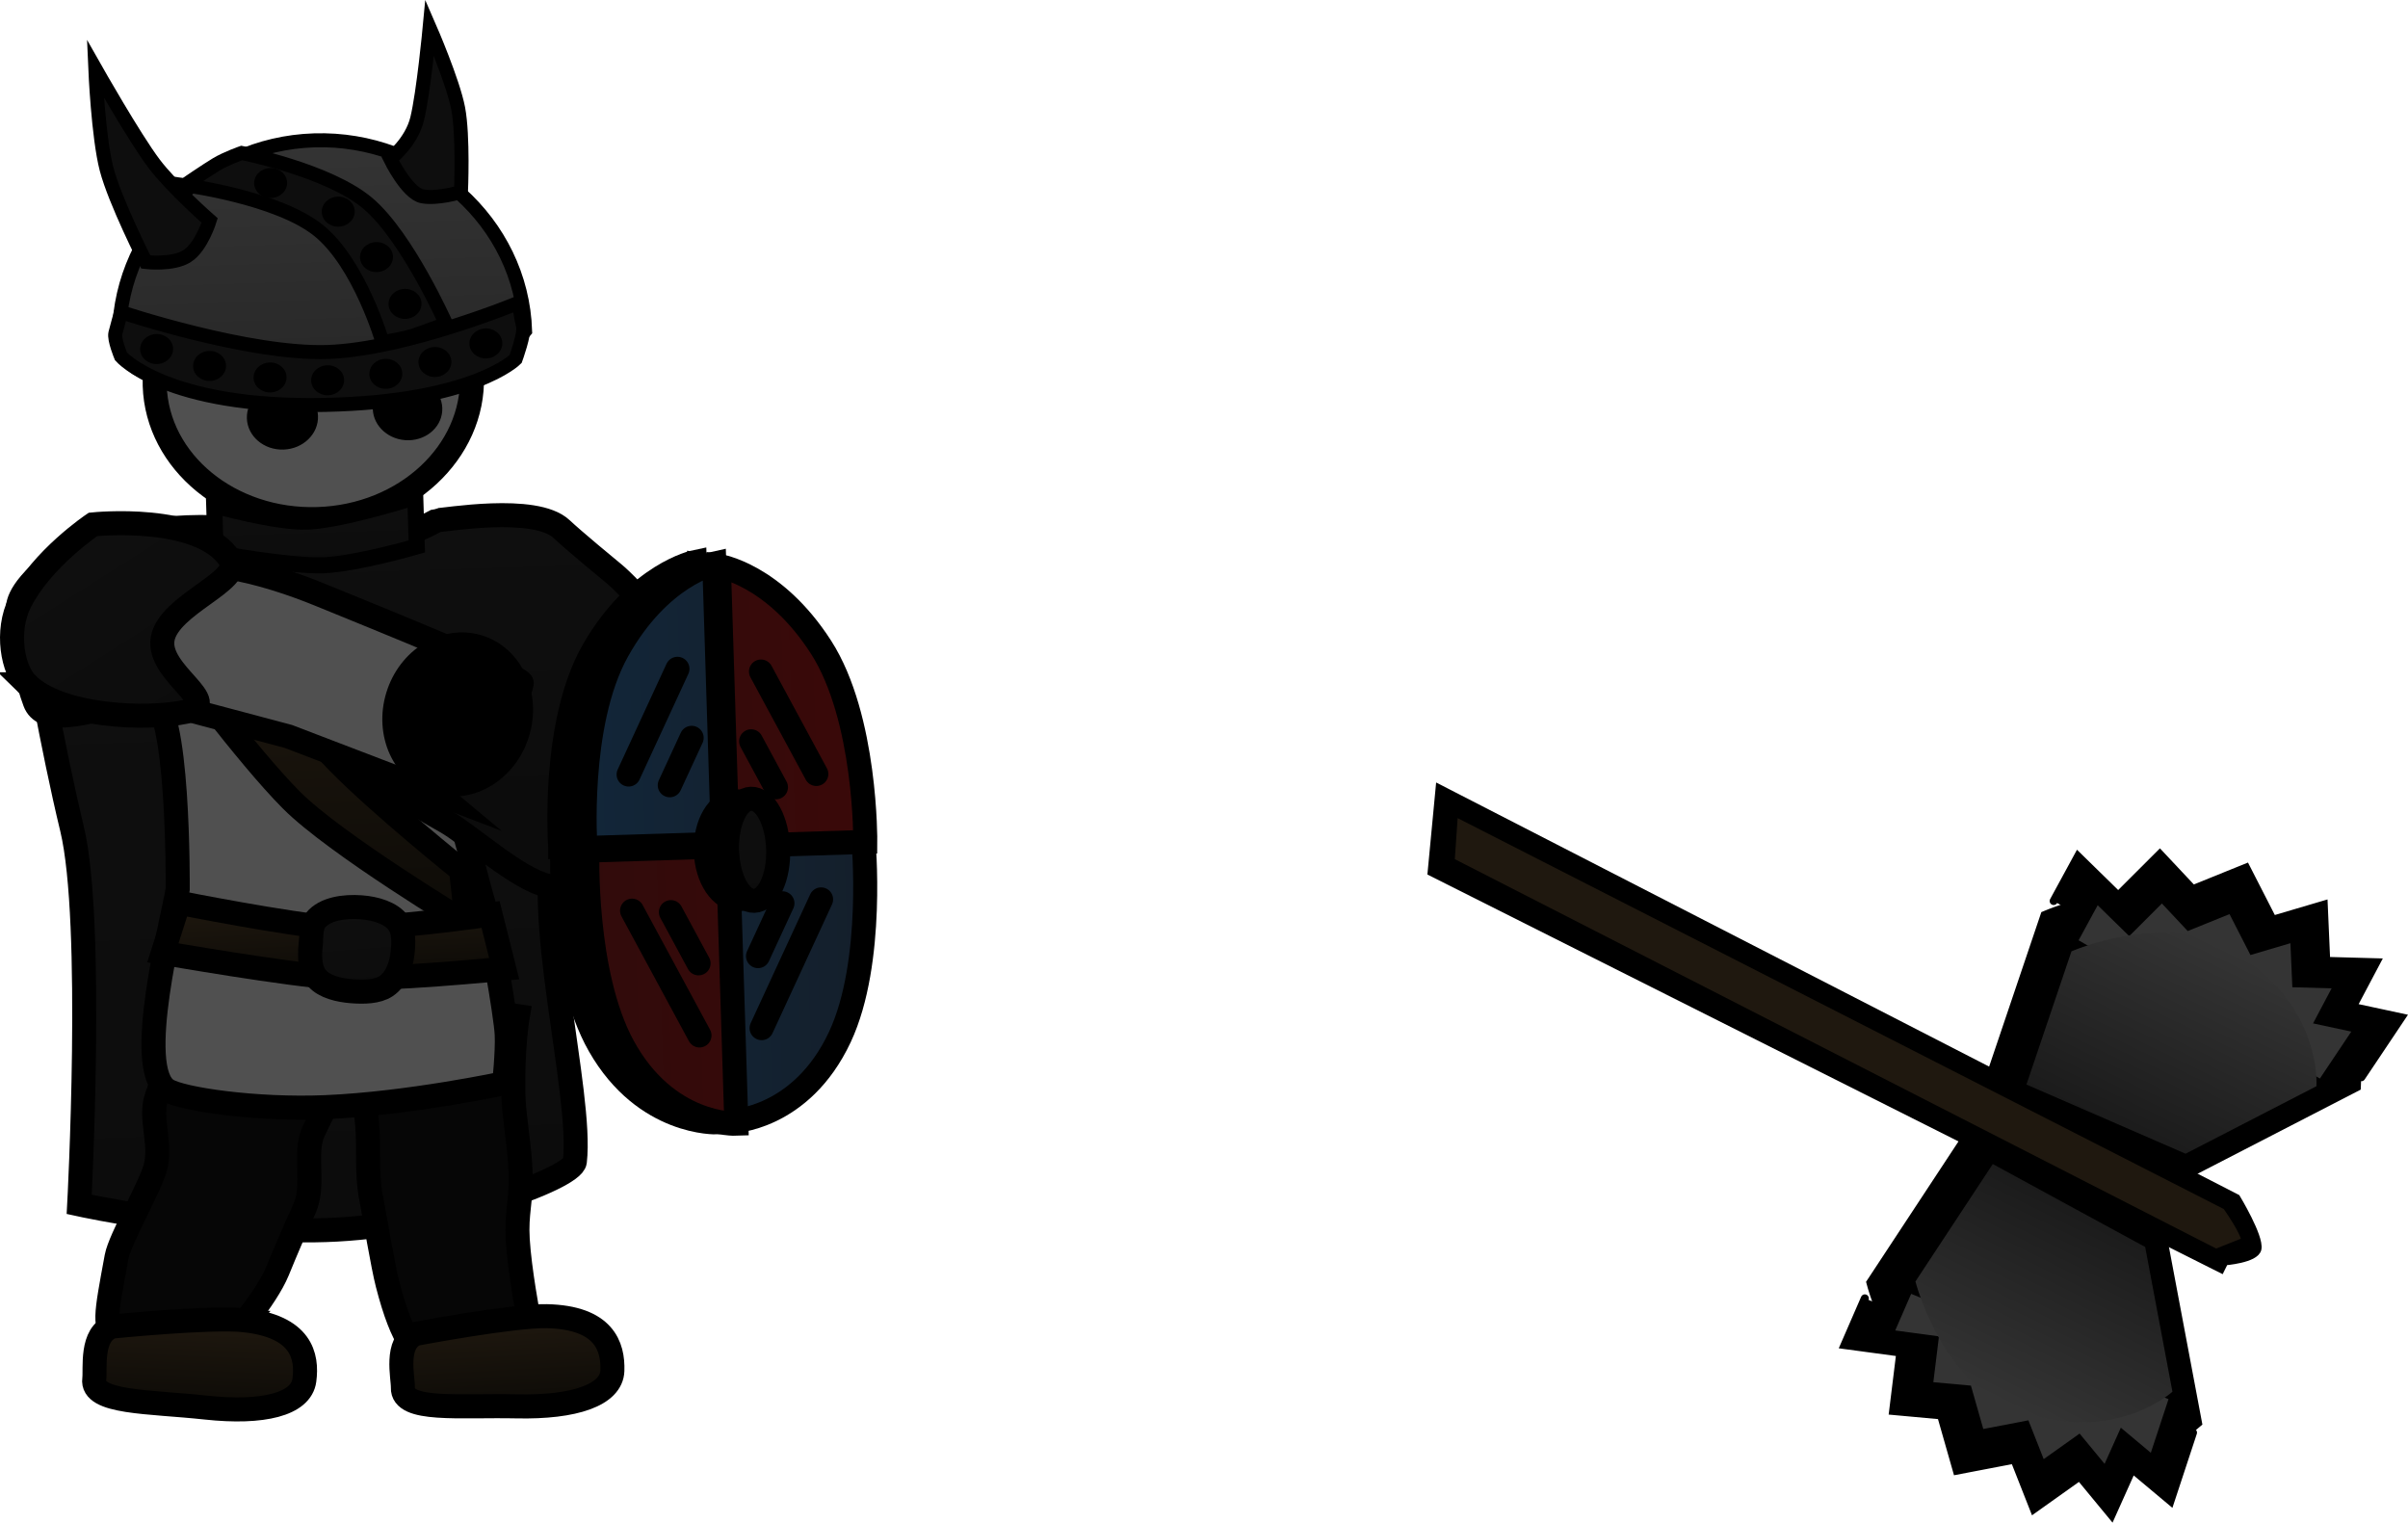<svg version="1.1" xmlns="http://www.w3.org/2000/svg" xmlns:xlink="http://www.w3.org/1999/xlink" width="150.326" height="95.044" viewBox="0,0,150.326,95.044"><defs><linearGradient x1="237.879" y1="146.678" x2="239.02" y2="183.604" gradientUnits="userSpaceOnUse" id="color-1"><stop offset="0" stop-color="#0f0f0f"/><stop offset="1" stop-color="#0c0c0c"/></linearGradient><linearGradient x1="237.333" y1="146.136" x2="237.91" y2="164.786" gradientUnits="userSpaceOnUse" id="color-2"><stop offset="0" stop-color="#1f180f"/><stop offset="1" stop-color="#0d0b07"/></linearGradient><linearGradient x1="238.329" y1="162.754" x2="238.576" y2="168.025" gradientUnits="userSpaceOnUse" id="color-3"><stop offset="0" stop-color="#1f180f"/><stop offset="1" stop-color="#0d0b07"/></linearGradient><linearGradient x1="239.759" y1="163.453" x2="240.181" y2="168.78" gradientUnits="userSpaceOnUse" id="color-4"><stop offset="0" stop-color="#0f0f0f"/><stop offset="1" stop-color="#0c0c0c"/></linearGradient><linearGradient x1="249.18" y1="189.128" x2="249.484" y2="194.721" gradientUnits="userSpaceOnUse" id="color-5"><stop offset="0" stop-color="#1f180f"/><stop offset="1" stop-color="#0d0b07"/></linearGradient><linearGradient x1="230.311" y1="189.154" x2="230.059" y2="194.755" gradientUnits="userSpaceOnUse" id="color-6"><stop offset="0" stop-color="#1f180f"/><stop offset="1" stop-color="#0d0b07"/></linearGradient><linearGradient x1="237.997" y1="139.354" x2="238.602" y2="158.953" gradientUnits="userSpaceOnUse" id="color-7"><stop offset="0" stop-color="#0f0f0f"/><stop offset="1" stop-color="#0c0c0c"/></linearGradient><linearGradient x1="237.316" y1="115.616" x2="238.086" y2="140.205" gradientUnits="userSpaceOnUse" id="color-8"><stop offset="0" stop-color="#343434"/><stop offset="1" stop-color="#1f1f1f"/></linearGradient><linearGradient x1="237.346" y1="138.079" x2="237.472" y2="142.153" gradientUnits="userSpaceOnUse" id="color-9"><stop offset="0" stop-color="#0f0f0f"/><stop offset="1" stop-color="#0c0c0c"/></linearGradient><linearGradient x1="221.929" y1="141.773" x2="228.633" y2="152.323" gradientUnits="userSpaceOnUse" id="color-10"><stop offset="0" stop-color="#0f0f0f"/><stop offset="1" stop-color="#0c0c0c"/></linearGradient><linearGradient x1="351.089" y1="177.867" x2="356.775" y2="166.062" gradientUnits="userSpaceOnUse" id="color-11"><stop offset="0" stop-color="#1b1b1b"/><stop offset="1" stop-color="#343434"/></linearGradient><linearGradient x1="348.952" y1="182.903" x2="343.139" y2="194.647" gradientUnits="userSpaceOnUse" id="color-12"><stop offset="0" stop-color="#1b1b1b"/><stop offset="1" stop-color="#343434"/></linearGradient><linearGradient x1="254.233" y1="159.705" x2="271.636" y2="159.16" gradientUnits="userSpaceOnUse" id="color-13"><stop offset="0" stop-color="#122639"/><stop offset="1" stop-color="#141f2b"/></linearGradient><linearGradient x1="254.322" y1="159.869" x2="271.725" y2="159.324" gradientUnits="userSpaceOnUse" id="color-14"><stop offset="0" stop-color="#310b0b"/><stop offset="1" stop-color="#3a0909"/></linearGradient><linearGradient x1="263.6" y1="156.868" x2="263.791" y2="162.99" gradientUnits="userSpaceOnUse" id="color-15"><stop offset="0" stop-color="#000000"/><stop offset="1" stop-color="#0c0c0c"/></linearGradient><linearGradient x1="264.583" y1="156.713" x2="264.783" y2="163.084" gradientUnits="userSpaceOnUse" id="color-16"><stop offset="0" stop-color="#0f0f0f"/><stop offset="1" stop-color="#0c0c0c"/></linearGradient></defs><g transform="translate(-217.699,-106.855)"><g data-paper-data="{&quot;isPaintingLayer&quot;:true}" fill-rule="nonzero" stroke-linejoin="miter" stroke-miterlimit="10" stroke-dasharray="" stroke-dashoffset="0" style="mix-blend-mode: normal"><path d="M247.161,130.312c0.15,4.768 -4.162,8.772 -9.63,8.943c-5.469,0.171 -10.024,-3.556 -10.174,-8.325c-0.15,-4.768 4.162,-8.772 9.63,-8.943c5.469,-0.171 10.024,3.556 10.174,8.325z" fill="#505050" stroke="#000000" stroke-width="1.5" stroke-linecap="butt"/><path d="M222.191,158.567c-1.254,-5.196 -2.362,-11.76 -2.362,-11.76l37.944,2.262c0,0 -3.53,4.861 -5.303,9.935c-1.608,4.602 1.611,16.045 1.116,20.356c-0.122,1.062 -8.219,4.044 -15.56,4.277c-7.04,0.224 -15.383,-1.604 -15.383,-1.604c0,0 0.951,-17.656 -0.451,-23.465z" fill="url(#color-1)" stroke="#000000" stroke-width="1.5" stroke-linecap="butt"/><path d="M244.605,191.46c-0.864,0.118 -1.776,-0.82 -2.714,-4.465c-0.287,-1.114 -0.806,-4.228 -1.035,-5.425c-0.296,-1.549 -0.101,-3.187 -0.243,-4.6c-0.314,-3.125 -0.718,-5.453 -0.718,-5.453c0,0 2.768,-1.109 4.993,-1.414c2.225,-0.305 5.135,0.171 5.135,0.171c0,0 -0.329,1.88 -0.275,4.841c0.026,1.425 0.409,3.373 0.451,4.967c0.049,1.836 -0.28,2.457 -0.178,4.152c0.114,1.902 0.657,4.774 0.657,4.774c0,0 -5.548,2.381 -6.073,2.453z" data-paper-data="{&quot;index&quot;:null}" fill="#060606" stroke="#000000" stroke-width="1.5" stroke-linecap="butt"/><path d="M225.016,190.12c-0.899,-0.261 -0.724,-1.113 -0.038,-4.814c0.21,-1.131 2.126,-4.423 2.428,-5.605c0.392,-1.529 -0.404,-3.066 0.079,-4.405c1.069,-2.964 1.698,-5.245 1.698,-5.245c0,0 3.203,0.175 5.519,0.846c2.316,0.671 4.96,2.342 4.96,2.342c0,0 -1.15,1.563 -2.402,4.268c-0.603,1.302 0.111,3.324 -0.55,4.786c-0.761,1.683 -1.029,2.3 -1.676,3.878c-0.726,1.771 -2.983,4.315 -2.983,4.315c0,0 -6.489,-0.207 -7.035,-0.365z" data-paper-data="{&quot;index&quot;:null}" fill="#060606" stroke="#000000" stroke-width="1.5" stroke-linecap="butt"/><path d="M227.064,150.483c-0.539,0.012 -5.366,-6.554 -2.712,-8.222c4.625,-2.907 10.446,-1.635 12.75,-1.706c1.958,-0.061 8.732,-2.008 13.185,0.594c1.929,1.128 -3.968,8.531 -4.014,8.791c-0.835,4.734 0.364,8.732 0.75,10.068c0.116,0.402 0.448,1.817 0.886,3.321c0.388,1.331 1.366,6.882 1.423,8.107c0.05,1.079 -0.158,3.033 -0.158,3.033c0,0 -5.944,1.273 -11.142,1.494c-4.37,0.186 -9.027,-0.501 -9.913,-1.076c-2.085,-1.354 0.342,-10.536 0.675,-12.535c0,0 0.097,-11.909 -1.732,-11.869z" fill="#505050" stroke="#000000" stroke-width="1.5" stroke-linecap="butt"/><path d="M228.432,147.667l3.777,-1.369c0,0 4.065,5.559 6.582,8.121c2.675,2.723 7.686,6.741 7.686,6.741l0.374,3.342c0,0 -8.201,-4.936 -10.962,-7.707c-2.806,-2.816 -7.457,-9.128 -7.457,-9.128z" fill="url(#color-2)" stroke="#000000" stroke-width="1.5" stroke-linecap="butt"/><path d="M228.867,163.205c0,0 6.96,1.378 9.643,1.558c2.852,0.191 9.815,-0.823 9.815,-0.823l0.85,3.383c0,0 -7.48,0.743 -10.4,0.571c-2.967,-0.175 -10.91,-1.561 -10.91,-1.561z" fill="url(#color-3)" stroke="#000000" stroke-width="1.5" stroke-linecap="butt"/><path d="M237.09,165.897c0.053,-0.495 0.001,-1.22 0.304,-1.596c0.583,-0.723 1.802,-0.89 2.846,-0.813c0.901,0.067 1.868,0.35 2.331,0.982c0.352,0.48 0.328,1.227 0.262,1.852c-0.084,0.793 -0.378,1.658 -1.039,2.093c-0.545,0.36 -1.394,0.369 -2.111,0.316c-0.82,-0.061 -1.73,-0.275 -2.2,-0.817c-0.438,-0.506 -0.467,-1.319 -0.393,-2.017z" fill="url(#color-4)" stroke="#000000" stroke-width="1.5" stroke-linecap="butt"/><path d="M251.822,189.011c3.599,0.077 4.157,1.891 4.106,3.403c-0.05,1.511 -2.366,2.305 -5.965,2.227c-3.599,-0.077 -7.164,0.345 -7.114,-1.166c0.021,-0.632 -0.529,-2.811 0.815,-3.363c0,0 6.063,-1.145 8.158,-1.101z" data-paper-data="{&quot;index&quot;:null}" fill="url(#color-5)" stroke="#000000" stroke-width="1.5" stroke-linecap="butt"/><path d="M232.951,189.265c3.573,0.387 3.948,2.243 3.748,3.745c-0.2,1.502 -2.582,2.093 -6.155,1.706c-3.573,-0.387 -7.161,-0.274 -6.961,-1.776c0.084,-0.628 -0.247,-2.847 1.144,-3.282c0,0 6.145,-0.619 8.225,-0.394z" data-paper-data="{&quot;index&quot;:null}" fill="url(#color-6)" stroke="#000000" stroke-width="1.5" stroke-linecap="butt"/><path d="M220.91,142.035c1.908,-1.519 6.603,-2.526 10.905,-2.235c2.095,0.142 4.428,1.558 5.663,1.514c4.493,-0.162 7.498,-1.995 7.522,-1.993c0.362,0.022 6.11,-1 7.758,0.56c0.708,0.67 2.898,2.484 3.268,2.784c0.903,0.735 4.876,4.85 4.309,6.612c-0.167,0.52 -1.651,1.745 -1.991,3.393c-0.24,1.164 0.708,2.701 0.376,3.64c-0.856,2.419 -1.84,4.729 -2.601,5.02c-1.476,0.564 -2.029,1.302 -4.221,0.817c-1.899,-0.42 -4.915,-3.205 -6.419,-4.038c-4.661,-2.583 -11.846,-7.835 -14.299,-8.563c-2.402,-0.712 -10.317,3.771 -11.304,1.128c-0.987,-2.643 -1.041,-5.796 -1.041,-5.796c0,0 -0.276,-0.97 2.075,-2.841z" data-paper-data="{&quot;index&quot;:null}" fill="url(#color-7)" stroke="#000000" stroke-width="1.5" stroke-linecap="butt"/><path d="M240.976,132.203c0.079,-1.088 1.112,-1.9 2.308,-1.813c1.196,0.087 2.101,1.039 2.022,2.127c-0.079,1.088 -1.112,1.9 -2.308,1.813c-1.196,-0.087 -2.101,-1.039 -2.022,-2.127z" fill="#000000" stroke="#000000" stroke-width="0" stroke-linecap="butt"/><path d="M233.111,132.968c-0.035,-1.116 0.931,-2.051 2.157,-2.09c1.226,-0.038 2.248,0.835 2.283,1.95c0.035,1.116 -0.931,2.051 -2.157,2.09c-1.226,0.038 -2.248,-0.835 -2.283,-1.95z" fill="#000000" stroke="#000000" stroke-width="0" stroke-linecap="butt"/><g stroke-width="0.875"><path d="M225.133,128.304c-0.213,-6.79 5.242,-12.471 12.183,-12.688c6.941,-0.218 12.951,5.104 13.164,11.894c0,0 -2.519,3.09 -7.932,3.955c-7.003,1.118 -17.321,-0.185 -17.414,-3.16z" fill="url(#color-8)" stroke="#000000" stroke-linecap="butt"/><path d="M250.352,127.204c0.122,0.461 -0.465,2.064 -0.465,2.064c0,0 -2.63,2.67 -11.918,2.862c-9.905,0.205 -12.716,-3.027 -12.716,-3.027c0,0 -0.445,-1.059 -0.352,-1.445c0.11,-0.452 0.362,-1.317 0.362,-1.317c0,0 7.98,2.662 12.915,2.484c4.935,-0.178 11.912,-3.079 11.912,-3.079c0,0 0.145,1.016 0.262,1.458z" fill="#0e0e0e" stroke="#000000" stroke-linecap="round"/><path d="M229.227,118.415c0,0 1.391,-0.949 1.992,-1.309c0.614,-0.368 1.569,-0.702 1.569,-0.702c0,0 5.427,1.068 7.883,3.151c2.456,2.083 4.871,7.513 4.871,7.513c0,0 -1.522,0.563 -2.036,0.731c-0.657,0.216 -1.929,0.41 -1.929,0.41c0,0 -1.425,-4.903 -3.993,-6.971c-2.568,-2.069 -8.358,-2.824 -8.358,-2.824z" fill="#0e0e0e" stroke="#000000" stroke-linecap="round"/><path d="M229.391,122.834c-0.892,0.58 -2.59,0.376 -2.59,0.376c0,0 -1.92,-3.777 -2.449,-5.801c-0.522,-1.999 -0.704,-6.269 -0.704,-6.269c0,0 2.425,4.278 3.662,5.921c1.133,1.504 3.477,3.556 3.477,3.556c0,0 -0.505,1.637 -1.396,2.217z" fill="#0e0e0e" stroke="#000000" stroke-linecap="butt"/><path d="M242.062,116.774c0,0 1.32,-1.011 1.683,-2.513c0.397,-1.642 0.777,-5.675 0.777,-5.675c0,0 1.457,3.344 1.78,5.043c0.328,1.72 0.174,5.213 0.174,5.213c0,0 -1.46,0.444 -2.41,0.268c-0.949,-0.176 -2.004,-2.336 -2.004,-2.336z" data-paper-data="{&quot;index&quot;:null}" fill="#0e0e0e" stroke="#000000" stroke-linecap="butt"/><path d="M243.822,129.483c-0.016,-0.517 0.431,-0.951 0.999,-0.968c0.568,-0.018 1.042,0.387 1.058,0.904c0.016,0.517 -0.431,0.951 -0.999,0.968c-0.568,0.018 -1.042,-0.387 -1.058,-0.904z" fill="#000000" stroke="none" stroke-linecap="butt"/><path d="M247.002,128.324c-0.016,-0.517 0.431,-0.951 0.999,-0.968c0.568,-0.018 1.042,0.387 1.058,0.904c0.016,0.517 -0.431,0.951 -0.999,0.968c-0.568,0.018 -1.042,-0.387 -1.058,-0.904z" fill="#000000" stroke="none" stroke-linecap="butt"/><path d="M240.756,130.221c-0.016,-0.517 0.431,-0.951 0.999,-0.968c0.568,-0.018 1.042,0.387 1.058,0.904c0.016,0.517 -0.431,0.951 -0.999,0.968c-0.568,0.018 -1.042,-0.387 -1.058,-0.904z" fill="#000000" stroke="none" stroke-linecap="butt"/><path d="M237.124,130.623c-0.016,-0.517 0.431,-0.951 0.999,-0.968c0.568,-0.018 1.042,0.387 1.058,0.904c0.016,0.517 -0.431,0.951 -0.999,0.968c-0.568,0.018 -1.042,-0.387 -1.058,-0.904z" fill="#000000" stroke="none" stroke-linecap="butt"/><path d="M233.53,130.447c-0.016,-0.517 0.431,-0.951 0.999,-0.968c0.568,-0.018 1.042,0.387 1.058,0.904c0.016,0.517 -0.431,0.951 -0.999,0.968c-0.568,0.018 -1.042,-0.387 -1.058,-0.904z" fill="#000000" stroke="none" stroke-linecap="butt"/><path d="M229.753,129.729c-0.016,-0.517 0.431,-0.951 0.999,-0.968c0.568,-0.018 1.042,0.387 1.058,0.904c0.016,0.517 -0.431,0.951 -0.999,0.968c-0.568,0.018 -1.042,-0.387 -1.058,-0.904z" fill="#000000" stroke="none" stroke-linecap="butt"/><path d="M226.448,128.673c-0.016,-0.517 0.431,-0.951 0.999,-0.968c0.568,-0.018 1.042,0.387 1.058,0.904c0.016,0.517 -0.431,0.951 -0.999,0.968c-0.568,0.018 -1.042,-0.387 -1.058,-0.904z" fill="#000000" stroke="none" stroke-linecap="butt"/><path d="M241.956,125.855c-0.016,-0.517 0.431,-0.951 0.999,-0.968c0.568,-0.018 1.042,0.387 1.058,0.904c0.016,0.517 -0.431,0.951 -0.999,0.968c-0.568,0.018 -1.042,-0.387 -1.058,-0.904z" fill="#000000" stroke="none" stroke-linecap="butt"/><path d="M240.175,122.934c-0.016,-0.517 0.431,-0.951 0.999,-0.968c0.568,-0.018 1.042,0.387 1.058,0.904c0.016,0.517 -0.431,0.951 -0.999,0.968c-0.568,0.018 -1.042,-0.387 -1.058,-0.904z" fill="#000000" stroke="none" stroke-linecap="butt"/><path d="M237.785,120.097c-0.016,-0.517 0.431,-0.951 0.999,-0.968c0.568,-0.018 1.042,0.387 1.058,0.904c0.016,0.517 -0.431,0.951 -0.999,0.968c-0.568,0.018 -1.042,-0.387 -1.058,-0.904z" fill="#000000" stroke="none" stroke-linecap="butt"/><path d="M233.566,118.31c-0.016,-0.517 0.431,-0.951 0.999,-0.968c0.568,-0.018 1.042,0.387 1.058,0.904c0.016,0.517 -0.431,0.951 -0.999,0.968c-0.568,0.018 -1.042,-0.387 -1.058,-0.904z" fill="#000000" stroke="none" stroke-linecap="butt"/></g><path d="M231.162,141.365l-0.092,-2.963c0,0 3.876,1.096 5.844,1.014c2.192,-0.091 6.71,-1.536 6.71,-1.536l0.095,3.086c0,0 -3.854,1.111 -5.847,1.174c-2.177,0.069 -6.712,-0.775 -6.712,-0.775z" fill="url(#color-9)" stroke="#000000" stroke-width="1" stroke-linecap="butt"/><path d="M245.071,156.409l-9.37,-3.585l-8.13,-2.162c0,0 -1.764,-1.557 -2.166,-4.051c-0.276,-1.711 1.053,-3.376 1.785,-3.844c2.328,-1.487 6.968,-0.229 10.551,1.238c3.583,1.467 12.599,5.092 12.53,5.494c-0.367,2.146 -5.201,6.909 -5.201,6.909z" data-paper-data="{&quot;index&quot;:null}" fill="#505050" stroke="#000000" stroke-width="1.5" stroke-linecap="butt"/><path d="M219.397,149.568c-0.911,-0.897 -1.359,-3.3 -0.451,-5.122c1.348,-2.703 4.557,-4.858 4.557,-4.858c0,0 6.725,-0.707 8.576,2.207c0.835,1.313 -3.854,2.784 -4.227,4.94c-0.373,2.156 3.896,4.033 1.427,4.553c-2.469,0.521 -7.828,0.303 -9.883,-1.72z" fill="url(#color-10)" stroke="#000000" stroke-width="1.5" stroke-linecap="butt"/><path d="M247.557,147.232c2.065,0.629 3.163,3.028 2.453,5.359c-0.71,2.33 -2.96,3.709 -5.025,3.08c-2.065,-0.629 -3.163,-3.028 -2.453,-5.359c0.71,-2.33 2.96,-3.709 5.025,-3.08z" fill="#000000" stroke="#000000" stroke-width="1.5" stroke-linecap="butt"/><g stroke="#000000"><g data-paper-data="{&quot;index&quot;:null}" stroke-linecap="round"><path d="M345.904,163.096l1.518,-2.791l2.512,2.458l2.599,-2.596l2.057,2.192l3.327,-1.346l1.666,3.255l3.182,-0.94l0.154,3.506l3.125,0.086l-1.476,2.789l3.043,0.654l-2.5,3.734" data-paper-data="{&quot;index&quot;:null}" fill="#000000" stroke-width="0.5"/><path d="M345.337,163.975c0,0 6.938,-3.02 11.971,-0.45c8.066,4.119 7.528,11.185 7.528,11.185l-10.416,5.372l-12.667,-5.506z" data-paper-data="{&quot;index&quot;:null}" fill="#000000" stroke-width="0.5"/><path d="M357.699,165.067l-2.36,4.146" data-paper-data="{&quot;index&quot;:null}" fill="#000000" stroke-width="0.5"/><path d="M352.027,166.208l1.533,-3.079" data-paper-data="{&quot;index&quot;:null}" fill="#000000" stroke-width="0.5"/><path d="M347.461,165.549l1.191,-2.189l1.97,1.927l2.039,-2.036l1.613,1.719l2.609,-1.056l1.306,2.553l2.495,-0.737l0.121,2.749l2.451,0.068l-1.158,2.188l2.387,0.513l-1.96,2.928" data-paper-data="{&quot;index&quot;:null}" fill="#343434" stroke-width="0"/><path d="M347.016,166.238c0,0 5.441,-2.368 9.388,-0.353c6.326,3.231 5.904,8.772 5.904,8.772l-8.169,4.213l-9.934,-4.318z" data-paper-data="{&quot;index&quot;:null}" fill="url(#color-11)" stroke-width="0"/><path d="M353.465,165.574l-1.203,2.415" data-paper-data="{&quot;index&quot;:null}" fill="#585858" stroke-width="0"/></g><g data-paper-data="{&quot;index&quot;:null}"><g data-paper-data="{&quot;index&quot;:null}" fill="#000000" stroke-width="0.5"><g data-paper-data="{&quot;index&quot;:null}"><path d="M354.603,196.28l-1.407,4.267l-2.387,-1.998l-1.292,2.88l-1.99,-2.411l-2.859,2.034l-1.216,-3.087l-3.591,0.688l-0.985,-3.451l-2.993,-0.274l0.449,-3.646l-3.483,-0.469l1.267,-2.913" stroke-linecap="round"/><g data-paper-data="{&quot;index&quot;:null}"><path d="M356.343,186.053l-49.27,-24.757l0.495,-5.207l49.747,25.555c0,0 1.463,2.423 1.311,3.164c-0.13,0.635 -2.053,0.781 -2.053,0.781z" stroke-linecap="butt"/><path d="M340.616,177.566l12.132,6.602l2.17,11.518c0,0 -5.24,4.769 -13.449,0.942c-5.122,-2.388 -7.007,-9.716 -7.007,-9.716z" stroke-linecap="round"/></g></g><path d="M342.924,195.988l1.818,-4.41" stroke-linecap="round"/><path d="M340.335,190.813l-1.485,3.103" stroke-linecap="round"/><path d="M348.627,193.924l-1.358,3.271" stroke-linecap="round"/></g><path d="M353.074,194.192l-1.104,3.347l-1.872,-1.567l-1.013,2.258l-1.561,-1.891l-2.242,1.595l-0.954,-2.421l-2.816,0.54l-0.772,-2.707l-2.347,-0.215l0.352,-2.86l-2.731,-0.368l0.994,-2.285" fill="#343434" stroke-width="0" stroke-linecap="round"/><path d="M342.104,179.515l9.514,5.178l1.701,9.033c0,0 -4.11,3.74 -10.548,0.739c-4.017,-1.873 -5.496,-7.62 -5.496,-7.62z" fill="url(#color-12)" stroke-width="0" stroke-linecap="round"/><path d="M345.34,190.503l-1.425,3.459" fill="#343434" stroke-width="0" stroke-linecap="round"/><path d="M340.719,192.337l1.165,-2.433" fill="#585858" stroke-width="0" stroke-linecap="round"/><path d="M347.322,194.909l1.065,-2.565" fill="#343434" stroke-width="0" stroke-linecap="round"/><path d="M356.035,185.063l-47.776,-24.431l0.213,-3.105l48.219,24.601c0,0 1.257,1.761 1.164,2.212z" fill="#1f180f" stroke-width="0.5" stroke-linecap="butt"/></g></g><g stroke="#000000" stroke-width="1.5"><g fill="#000000" stroke-linecap="round"><path d="M252.671,159.712l18.068,-0.566c0,0 0.756,7.651 -1.546,12.351c-2.527,5.161 -7.032,5.26 -7.032,5.26l-1.091,-34.816c0,0 -3.551,0.731 -6.302,5.46c-2.673,4.594 -2.097,12.311 -2.097,12.311z"/><path d="M268.001,147.153c-3.042,-4.547 -6.632,-5.055 -6.632,-5.055l1.091,34.816c0,0 -4.502,0.183 -7.348,-4.809c-2.591,-4.547 -2.316,-12.23 -2.316,-12.23l18.068,-0.566c0,0 0.091,-7.738 -2.864,-12.156z" data-paper-data="{&quot;index&quot;:null}"/></g><g stroke-linecap="round"><path d="M254.247,159.788l17.348,-0.544c0,0 0.735,7.652 -1.469,12.349c-2.42,5.157 -6.746,5.251 -6.746,5.251l-1.091,-34.816c0,0 -3.409,0.727 -6.044,5.452c-2.56,4.59 -1.998,12.308 -1.998,12.308z" fill="url(#color-13)"/><path d="M265.02,166.537l1.525,-3.299" fill="none"/><path d="M260.878,152.91l-1.368,2.961" fill="none"/><path d="M265.244,171.032l3.714,-8.037" fill="none"/><path d="M259.991,148.602l-3.049,6.599" fill="none"/><path d="M268.951,147.248c-2.926,-4.551 -6.374,-5.063 -6.374,-5.063l1.091,34.816c0,0 -4.323,0.177 -7.061,-4.818c-2.494,-4.55 -2.239,-12.232 -2.239,-12.232l17.348,-0.544c0,0 0.078,-7.738 -2.765,-12.159z" data-paper-data="{&quot;index&quot;:null}" fill="url(#color-14)"/><path d="M261.309,166.987l-1.728,-3.197" data-paper-data="{&quot;index&quot;:null}" fill="none"/><path d="M266.141,155.997l-1.551,-2.87" data-paper-data="{&quot;index&quot;:null}" fill="none"/><path d="M257.157,163.699l4.21,7.789" data-paper-data="{&quot;index&quot;:null}" fill="none"/><path d="M268.661,155.167l-3.456,-6.395" data-paper-data="{&quot;index&quot;:null}" fill="none"/></g><path d="M265.631,159.869c0.053,1.691 -0.771,3.088 -1.84,3.122c-1.069,0.033 -1.979,-1.31 -2.031,-3c-0.053,-1.691 0.771,-3.088 1.84,-3.122c1.069,-0.033 1.979,1.31 2.031,3z" fill="url(#color-15)" stroke-linecap="butt"/><path d="M263.088,159.949c-0.055,-1.76 0.614,-3.208 1.495,-3.236c0.881,-0.028 1.64,1.376 1.695,3.136c0.055,1.76 -0.614,3.208 -1.495,3.236c-0.881,0.028 -1.64,-1.376 -1.695,-3.136z" fill="url(#color-16)" stroke-linecap="butt"/></g></g></g></svg>